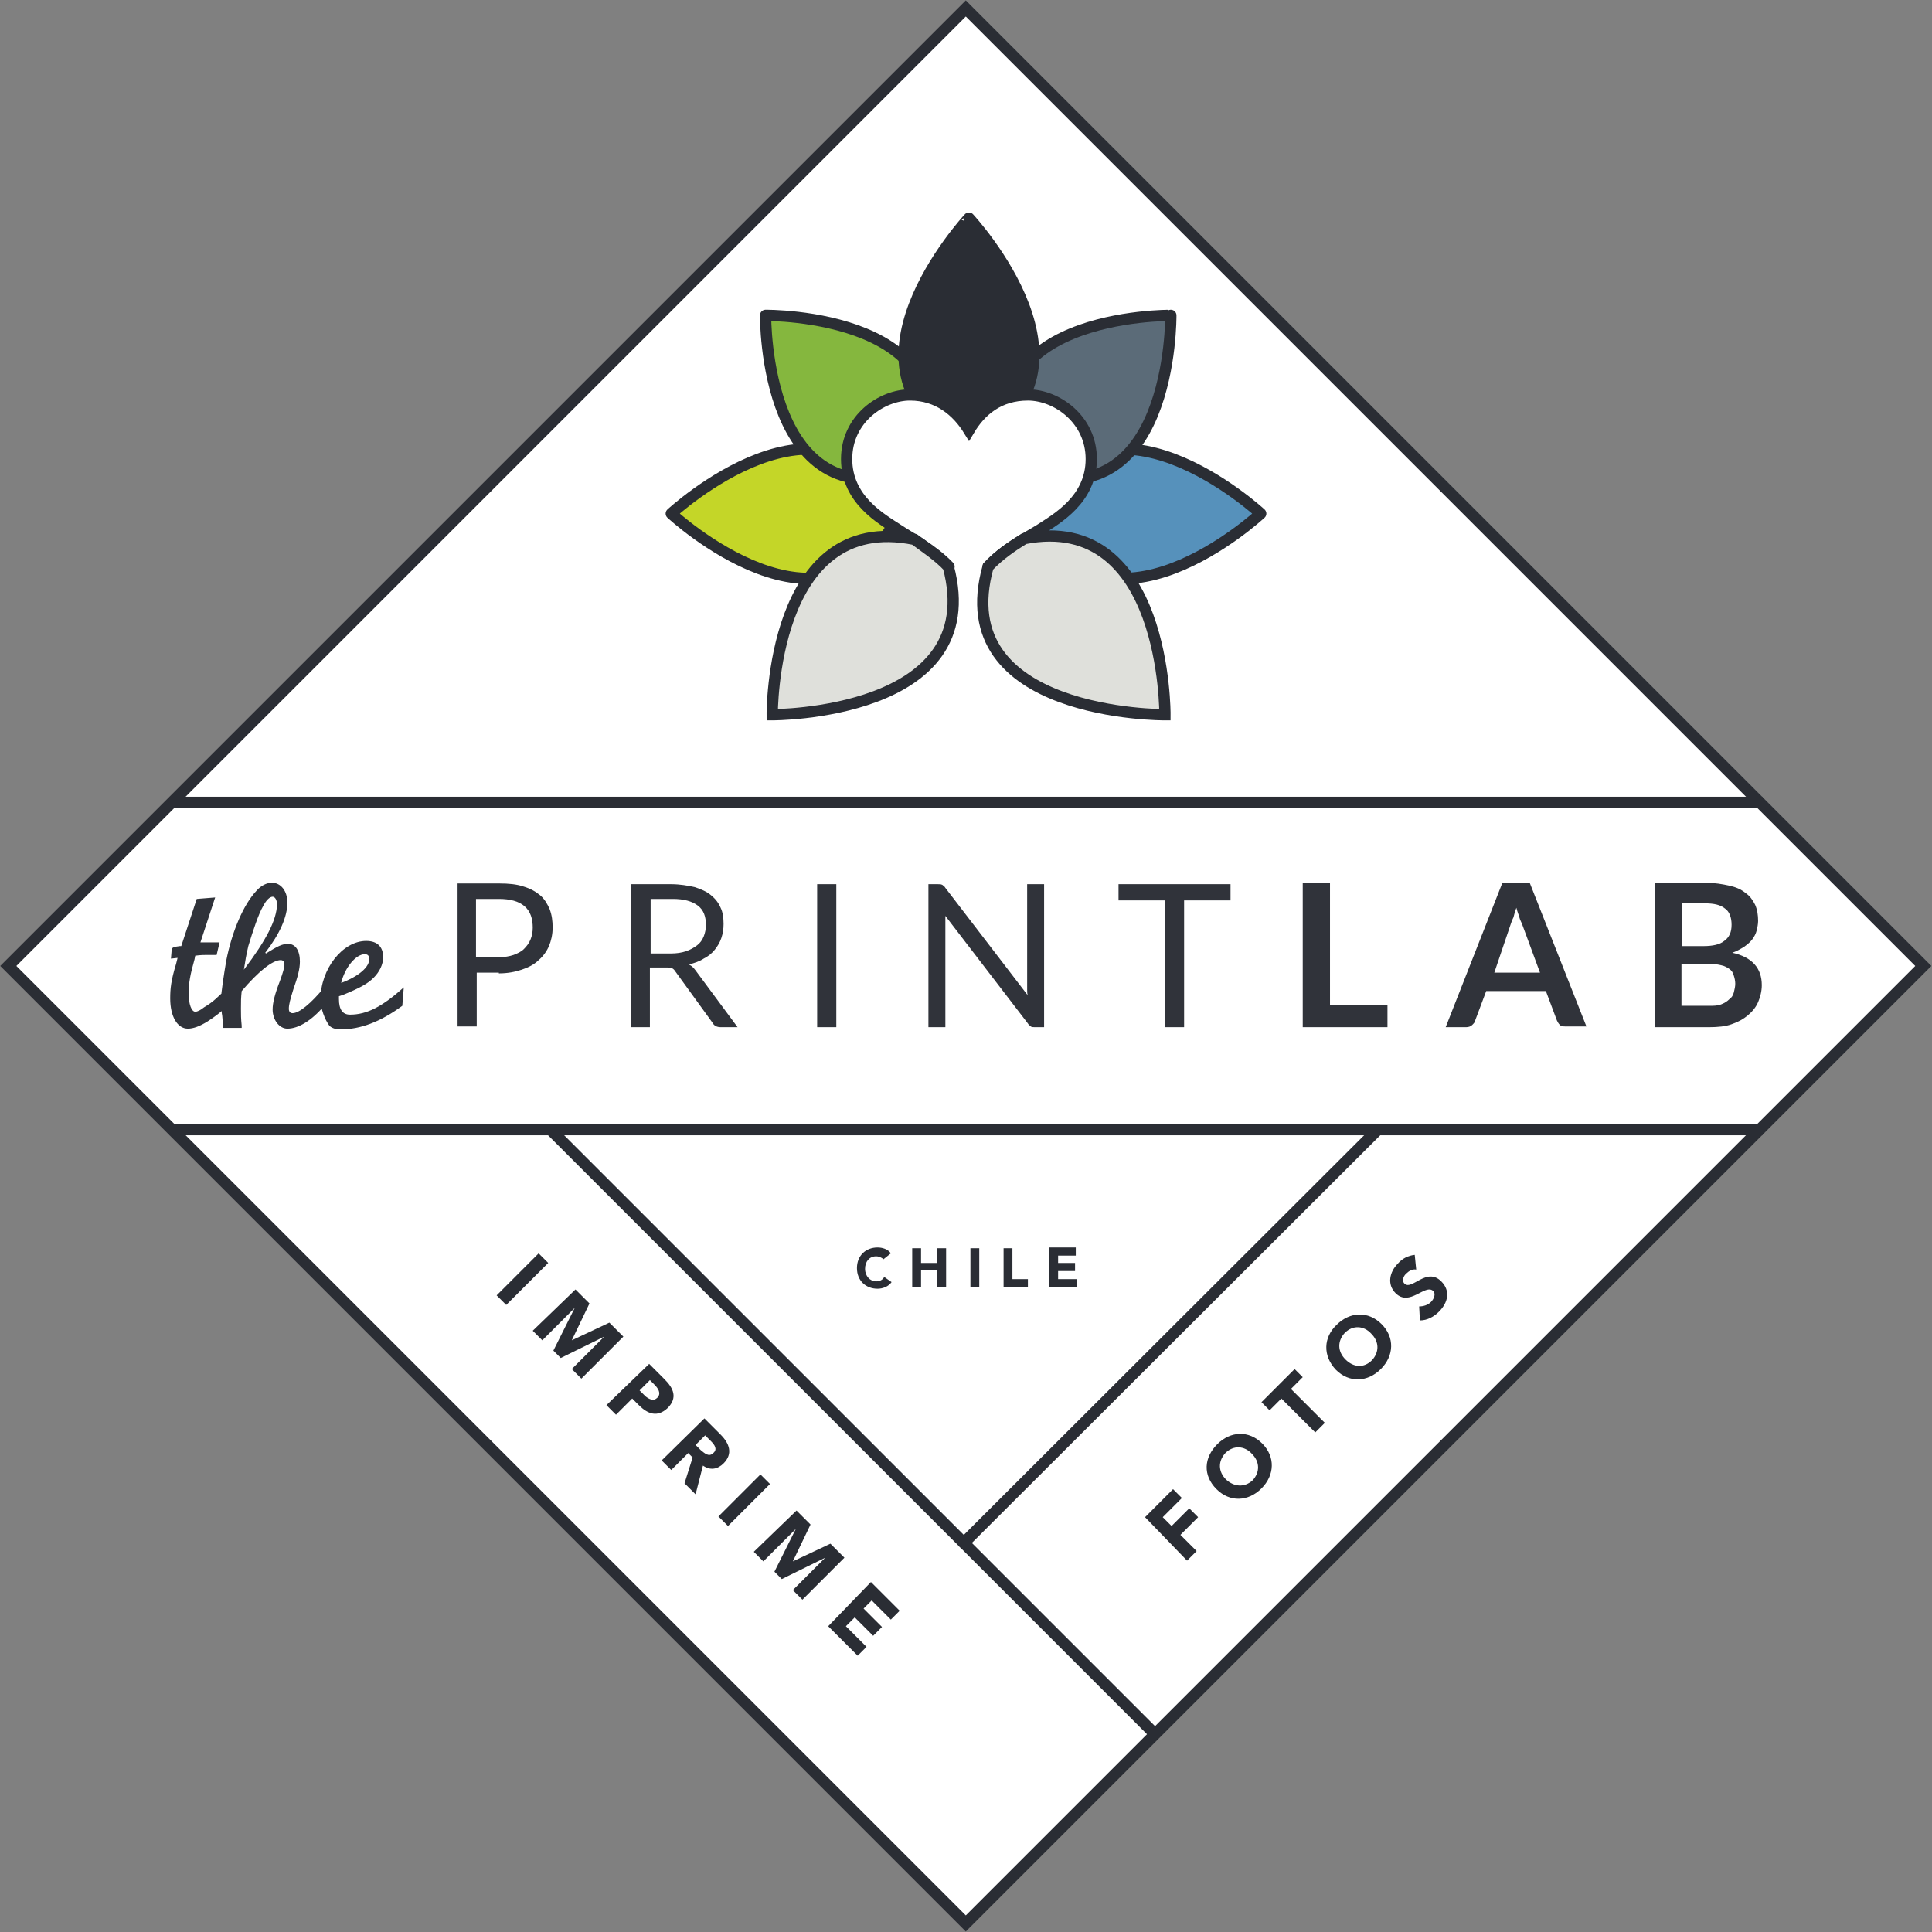 <?xml version="1.0" encoding="utf-8"?>
<!-- Generator: Adobe Illustrator 18.0.0, SVG Export Plug-In . SVG Version: 6.00 Build 0)  -->
<!DOCTYPE svg PUBLIC "-//W3C//DTD SVG 1.1//EN" "http://www.w3.org/Graphics/SVG/1.1/DTD/svg11.dtd">
<svg version="1.1" id="Layer_1" xmlns="http://www.w3.org/2000/svg" xmlns:xlink="http://www.w3.org/1999/xlink" x="0px" y="0px"
	 width="262.2px" height="262.2px" viewBox="0 0 262.2 262.2" enable-background="new 0 0 262.2 262.2" xml:space="preserve">
<rect x="0" y="0" width="262.2" height="262.2" fill="#808080" stroke="none"/>
<g>
	
		<rect x="39.2" y="39.2" transform="matrix(0.707 -0.707 0.707 0.707 -54.301 131.094)" fill="#FFFFFF" stroke="#2A2D34" stroke-width="1.547" width="183.8" height="183.8"/>
	<g>
		<path fill="#30333A" d="M228.3,122.6h3.1c1.2,0,2.1,0.2,2.7,0.7c0.6,0.4,0.9,1.2,0.9,2.2c0,1-0.3,1.7-1,2.2
			c-0.6,0.5-1.6,0.7-2.8,0.7h-2.9V122.6z M232,130.8c0.6,0,1.2,0.1,1.6,0.2c0.5,0.1,0.8,0.3,1.1,0.5c0.3,0.2,0.5,0.5,0.6,0.9
			c0.1,0.3,0.2,0.7,0.2,1.1c0,0.4-0.1,0.8-0.2,1.2c-0.1,0.4-0.3,0.7-0.6,0.9c-0.3,0.3-0.6,0.5-1.1,0.7c-0.5,0.2-1,0.2-1.7,0.2h-3.7
			v-5.7H232z M232,139.4c1.1,0,2.2-0.1,3-0.4c0.9-0.3,1.6-0.7,2.2-1.2c0.6-0.5,1.1-1.1,1.4-1.8c0.3-0.7,0.5-1.5,0.5-2.3
			c0-2.3-1.3-3.8-4-4.4c0.6-0.2,1.1-0.5,1.6-0.8c0.4-0.3,0.8-0.6,1.1-1c0.3-0.4,0.5-0.8,0.6-1.2c0.1-0.4,0.2-0.9,0.2-1.3
			c0-0.8-0.1-1.5-0.4-2.2c-0.3-0.6-0.7-1.2-1.3-1.6c-0.6-0.5-1.3-0.8-2.2-1c-0.9-0.2-2-0.4-3.3-0.4h-6.8v19.6H232z M205,125.5
			c0.1-0.3,0.2-0.6,0.4-1c0.1-0.4,0.2-0.8,0.4-1.3c0.1,0.5,0.3,0.9,0.4,1.3c0.1,0.4,0.3,0.7,0.4,1l2.4,6.5h-6.2L205,125.5z
			 M207.6,119.8h-3.7l-7.7,19.6h2.8c0.3,0,0.6-0.1,0.8-0.3c0.2-0.2,0.4-0.4,0.4-0.6l1.5-4h8.1l1.5,4c0.1,0.2,0.2,0.4,0.4,0.6
			c0.2,0.2,0.5,0.2,0.8,0.2h2.8L207.6,119.8z M180.4,119.8h-3.6v19.6h11.5v-3h-7.8V119.8z M151.8,120v2.2h6.3v17.2h2.6v-17.2h6.3
			V120H151.8z M127.3,120H126v19.4h2.3v-13.8c0-0.2,0-0.4,0-0.6c0-0.2,0-0.4,0-0.7l11.2,14.6c0.1,0.2,0.3,0.3,0.4,0.4
			c0.1,0.1,0.3,0.1,0.5,0.1h1.3V120h-2.3v13.8c0,0.2,0,0.4,0,0.6c0,0.2,0,0.5,0.1,0.7l-11.2-14.6c-0.1-0.2-0.3-0.3-0.4-0.4
			C127.7,120,127.6,120,127.3,120 M113.5,120h-2.6v19.4h2.6V120z M88.4,122h2.9c1.5,0,2.6,0.3,3.4,0.9c0.8,0.6,1.1,1.5,1.1,2.6
			c0,0.6-0.1,1.1-0.3,1.6c-0.2,0.5-0.5,0.9-0.9,1.2c-0.4,0.3-0.9,0.6-1.5,0.8c-0.6,0.2-1.3,0.3-2,0.3h-2.8V122z M90.4,131.3
			c0.4,0,0.6,0,0.8,0.1c0.2,0.1,0.3,0.2,0.5,0.5l5,6.9c0.2,0.4,0.6,0.6,1.1,0.6h2.3l-5.7-7.7c-0.3-0.4-0.5-0.6-0.9-0.8
			c0.7-0.2,1.4-0.4,2-0.8c0.6-0.3,1.1-0.7,1.5-1.2c0.4-0.5,0.7-1,0.9-1.6c0.2-0.6,0.3-1.2,0.3-1.9c0-0.8-0.1-1.6-0.4-2.2
			c-0.3-0.7-0.7-1.2-1.3-1.7c-0.6-0.5-1.3-0.8-2.2-1.1c-0.9-0.2-2-0.4-3.2-0.4h-5.5v19.4h2.6v-8.1H90.4z M64.6,122h3.1
			c1.5,0,2.7,0.3,3.5,1c0.8,0.7,1.1,1.7,1.1,2.9c0,0.6-0.1,1.1-0.3,1.6c-0.2,0.5-0.5,0.9-0.9,1.3c-0.4,0.4-0.9,0.6-1.4,0.8
			c-0.6,0.2-1.2,0.3-2,0.3h-3.1V122z M67.7,132.1c1.2,0,2.2-0.2,3.1-0.5c0.9-0.3,1.7-0.7,2.3-1.3c0.6-0.5,1.1-1.2,1.4-1.9
			c0.3-0.7,0.5-1.6,0.5-2.5c0-0.9-0.1-1.7-0.4-2.5c-0.3-0.7-0.7-1.4-1.3-1.9c-0.6-0.5-1.3-0.9-2.3-1.2c-0.9-0.3-2-0.4-3.2-0.4h-5.7
			v19.4h2.6v-7.3H67.7z"/>
		<path fill="#30333A" d="M54.8,134c-2.9,2.6-5,3.7-7.3,3.7c-1,0-1.5-0.7-1.5-2.1v-0.4l0.6-0.2c2.2-0.9,3.3-1.5,4.1-2.3
			c0.8-0.8,1.3-1.8,1.3-2.8c0-1.4-0.8-2.2-2.3-2.2c-3.2,0-6.2,3.8-6.2,7.9c0,1.3,0.6,2.8,1.2,3.6c0.3,0.3,0.8,0.5,1.5,0.5
			c2.7,0,5.4-1,8.4-3.2L54.8,134z M46.3,133.4c0.5-2.1,2-3.9,3.2-3.9c0.4,0,0.6,0.2,0.6,0.6C50.2,131.2,48.7,132.5,46.3,133.4
			L46.3,133.4z M32.8,139.5v-0.1v-0.2c-0.1-1-0.1-1.5-0.1-2.3c0-1.1,0-1.4,0.1-2.4c2.3-2.7,4.2-4.2,5.3-4.2c0.3,0,0.5,0.2,0.5,0.6
			c0,0.4-0.2,1.1-0.6,2.2c-0.7,1.8-1,3-1,3.9c0,1.4,0.9,2.6,2,2.6c1.5,0,3.3-1.1,5-3.1V134c-1.8,2.2-3.4,3.5-4.3,3.5
			c-0.3,0-0.5-0.2-0.5-0.6c0-0.6,0.2-1.3,0.6-2.6c0.6-1.7,0.9-2.8,0.9-3.8c0-1.5-0.6-2.4-1.6-2.4c-0.8,0-1.4,0.3-3,1.3l-0.1-0.1
			c2-2.6,3-4.9,3-6.8c0-1.6-0.9-2.7-2.1-2.7c-0.7,0-1.5,0.4-2.1,1.1c-1.7,1.8-3.3,5.4-4.1,9.5c-0.3,1.8-0.7,4.3-0.7,5.2
			c0,0.4,0.1,1,0.1,1.9c0.1,0.4,0.1,1.1,0.2,2L32.8,139.5z M33.1,131.6c0.2-1.3,0.3-1.9,0.6-3.2c0.6-2,1.4-4.4,2-5.4
			c0.4-0.8,0.9-1.3,1.3-1.3c0.3,0,0.6,0.4,0.6,1.1C37.5,124.9,36.2,127.5,33.1,131.6L33.1,131.6L33.1,131.6z M26.7,122l-2.1,6.4
			h-0.2c-0.8,0.1-1.1,0.2-1.1,0.5l-0.1,1.2l0.9-0.1l-0.2,0.8c-0.7,2.3-0.8,3.4-0.8,4.7c0,2.5,1,4.1,2.4,4.1c0.7,0,1.6-0.3,2.7-1
			c0.9-0.6,1.5-1,2.7-2.1V134c-1.3,1.3-2,2-3.2,2.7c-0.5,0.4-0.9,0.6-1.2,0.6c-0.5,0-0.9-1-0.9-2.5c0-1.3,0.2-2.5,0.8-4.6l0.1-0.5
			c0.8-0.1,1.2-0.1,1.7-0.1c0.4,0,0.7,0,1.2,0l0.4-1.7c-0.5,0-0.7,0-1,0c-0.3,0-0.8,0-1.3,0h-0.3l2-6.1L26.7,122z"/>
	</g>
	<line fill="none" stroke="#2A2D34" stroke-width="1.547" x1="23" y1="108.9" x2="239.2" y2="108.9"/>
	<line fill="none" stroke="#2A2D34" stroke-width="1.547" x1="23" y1="153.3" x2="239.2" y2="153.3"/>
	<line fill="none" stroke="#2A2D34" stroke-width="1.547" stroke-linecap="round" x1="74.8" y1="153.4" x2="156.3" y2="234.9"/>
	<line fill="none" stroke="#2A2D34" stroke-width="1.547" stroke-linecap="round" x1="186.8" y1="153.5" x2="130.8" y2="209.4"/>
	<g>
		<path fill="#5691BB" d="M140.2,69.7c9.6,19.8,30.9,0,30.9,0S149.8,50,140.2,69.7z"/>
		
			<path fill="none" stroke="#2A2D34" stroke-width="1.528" stroke-linecap="round" stroke-linejoin="round" stroke-miterlimit="10" d="
			M140.2,69.7c9.6,19.8,30.9,0,30.9,0S149.8,50,140.2,69.7z"/>
		<path fill="#C4D628" d="M122,69.7c-9.6,19.8-30.9,0-30.9,0S112.4,50,122,69.7z"/>
		
			<path fill="none" stroke="#2A2D34" stroke-width="1.528" stroke-linecap="round" stroke-linejoin="round" stroke-miterlimit="10" d="
			M122,69.7c-9.6,19.8-30.9,0-30.9,0S112.4,50,122,69.7z"/>
		<path fill="#85B73E" d="M124.7,63.6c8.1-21.1-20.8-20.8-20.8-20.8S103.6,71.7,124.7,63.6z"/>
		
			<path fill="none" stroke="#2A2D34" stroke-width="1.528" stroke-linecap="round" stroke-linejoin="round" stroke-miterlimit="10" d="
			M124.7,63.6c8.1-21.1-20.8-20.8-20.8-20.8S103.6,71.7,124.7,63.6z"/>
		<path fill="#5B6B78" d="M138.1,63.6c21.1,8.1,20.8-20.8,20.8-20.8S130,42.5,138.1,63.6z"/>
		
			<path fill="none" stroke="#2A2D34" stroke-width="1.528" stroke-linecap="round" stroke-linejoin="round" stroke-miterlimit="10" d="
			M138.1,63.6c21.1,8.1,20.8-20.8,20.8-20.8S130,42.5,138.1,63.6z"/>
		<path fill="#2A2D34" d="M131.5,60.5c19.8-9.6,0-30.9,0-30.9S111.7,50.9,131.5,60.5z"/>
		
			<path fill="none" stroke="#2A2D34" stroke-width="1.528" stroke-linecap="round" stroke-linejoin="round" stroke-miterlimit="10" d="
			M131.5,60.5c19.8-9.6,0-30.9,0-30.9S111.7,50.9,131.5,60.5z"/>
		<path fill="#FFFFFF" d="M134.1,76.9L134.1,76.9c2.2-2.4,5.4-4,7-5c2.3-1.5,7-4.1,7-9.6c0-5.4-4.7-8.7-8.6-8.7
			c-3.9,0-6.4,2.1-8,4.8c-1.6-2.6-4.2-4.8-8-4.8s-8.6,3.2-8.6,8.7c0,5.5,4.7,8.1,7,9.6c1.5,1,4.7,2.7,6.9,5"/>
		<path fill="none" stroke="#2A2D34" stroke-width="1.528" stroke-linecap="round" stroke-miterlimit="10" d="M134.1,76.9
			L134.1,76.9c2.2-2.4,5.4-4,7-5c2.3-1.5,7-4.1,7-9.6c0-5.4-4.7-8.7-8.6-8.7c-3.9,0-6.4,2.1-8,4.8c-1.6-2.6-4.2-4.8-8-4.8
			s-8.6,3.2-8.6,8.7c0,5.5,4.7,8.1,7,9.6c1.5,1,4.7,2.7,6.9,5"/>
		<path fill="#DFE0DB" d="M158.1,97c0,0-29.7,0.2-24-20.1c1.5-1.6,3.3-2.8,4.9-3.8C158.3,69.3,158.1,97,158.1,97"/>
		<path fill="none" stroke="#2A2D34" stroke-width="1.528" stroke-linecap="round" stroke-miterlimit="10" d="M158.1,97
			c0,0-29.7,0.2-24-20.1c1.5-1.6,3.3-2.8,4.9-3.8C158.3,69.3,158.1,97,158.1,97z"/>
		<path fill="#DFE0DB" d="M128.7,76.9L128.7,76.9c5.4,20.2-23.9,20.1-23.9,20.1s-0.2-27.8,19.3-23.8
			C125.6,74.3,127.4,75.5,128.7,76.9"/>
		<path fill="none" stroke="#2A2D34" stroke-width="1.528" stroke-linecap="round" stroke-miterlimit="10" d="M128.7,76.9
			L128.7,76.9c5.4,20.2-23.9,20.1-23.9,20.1s-0.2-27.8,19.3-23.8C125.6,74.3,127.4,75.5,128.7,76.9z"/>
		<path fill="#2A2D34" d="M112.4,220.7l4,4l1.2-1.2l-2.8-2.8l1.2-1.2l2.5,2.5l1.2-1.2l-2.5-2.5l1.1-1.1l2.6,2.6l1.2-1.2l-3.9-3.9
			L112.4,220.7z M102.3,210.6l1.3,1.3l4.4-4.4l0,0l-2.9,5.8l1,1l5.9-2.9l0,0l-4.4,4.4l1.3,1.3l5.7-5.7l-1.9-1.9l-5.1,2.4l0,0l2.4-5
			l-1.9-1.9L102.3,210.6z M97.5,205.8l1.3,1.3l5.7-5.7l-1.3-1.3L97.5,205.8z M95.7,194.8l0.8,0.8c0.5,0.5,0.9,1.1,0.3,1.6
			c-0.6,0.6-1.2,0-1.7-0.4l-0.7-0.7L95.7,194.8z M89.8,198.2l1.3,1.3l2.3-2.3l0.6,0.6l-1.1,3.5l1.5,1.5l1-3.9c1,0.7,2,0.5,2.8-0.3
			c1.3-1.3,0.8-2.7-0.4-3.9l-2.2-2.2L89.8,198.2z M88.2,187.3l0.6,0.6c0.5,0.5,1,1.2,0.4,1.8c-0.5,0.5-1.1,0.2-1.6-0.2l-0.8-0.8
			L88.2,187.3z M82.3,190.7l1.3,1.3l2.2-2.2l0.9,0.9c1.2,1.2,2.5,1.7,3.9,0.4c1.4-1.4,0.8-2.7-0.4-3.9l-2.1-2.1L82.3,190.7z
			 M72.3,180.6l1.3,1.3l4.4-4.4l0,0l-2.9,5.8l1,1l5.9-2.9l0,0l-4.4,4.4l1.3,1.3l5.7-5.7l-1.9-1.9l-5.1,2.4l0,0l2.4-5l-1.9-1.9
			L72.3,180.6z M67.4,175.8l1.3,1.3l5.7-5.7l-1.3-1.3L67.4,175.8z"/>
		<path fill="#2A2D34" d="M142.4,174.7h3.7v-1.1h-2.5v-1.1h2.3v-1.1h-2.3v-1h2.4v-1.1h-3.6V174.7z M136.2,174.7h3.3v-1.1h-2.1v-4.2
			h-1.2V174.7z M131.7,174.7h1.2v-5.3h-1.2V174.7z M123.8,174.7h1.2v-2.3h2.2v2.3h1.2v-5.3h-1.2v2H125v-2h-1.2V174.7z M120.9,170.1
			c-0.4-0.6-1.2-0.8-1.8-0.8c-1.6,0-2.8,1.1-2.8,2.8c0,1.7,1.2,2.8,2.8,2.8c0.7,0,1.5-0.3,1.9-0.9l-1-0.7c-0.2,0.4-0.6,0.6-1.1,0.6
			c-0.8,0-1.5-0.7-1.5-1.7c0-1,0.6-1.7,1.5-1.7c0.4,0,0.8,0.2,1,0.4L120.9,170.1z"/>
		<path fill="#2A2D34" d="M192,170.3c-0.9,0.1-1.7,0.5-2.3,1.2c-1.1,1.1-1.5,2.8-0.3,4c1.9,1.9,4-1.3,5.1-0.3
			c0.4,0.4,0.1,1.1-0.3,1.5c-0.4,0.4-1,0.6-1.6,0.6l0.1,1.9c1,0,1.9-0.5,2.6-1.2c1.2-1.2,1.6-2.8,0.3-4.1c-2-2-4,1.3-5,0.3
			c-0.4-0.4-0.1-1.1,0.3-1.4c0.3-0.3,0.8-0.6,1.3-0.5L192,170.3z M182.6,184.5c-1.1-1.1-1.1-2.5-0.1-3.6c1.1-1.1,2.6-1,3.6,0.1
			c1.1,1.1,1.1,2.5,0.1,3.6C185.1,185.7,183.7,185.6,182.6,184.5 M181.3,185.9c1.8,1.8,4.3,1.7,6.1-0.1c1.8-1.8,1.9-4.3,0.1-6.1
			c-1.8-1.8-4.3-1.7-6.1,0.1C179.6,181.5,179.5,184,181.3,185.9 M178.5,194.4l1.3-1.3l-4.6-4.6l1.6-1.6l-1.1-1.1l-4.5,4.5l1.1,1.1
			l1.6-1.6L178.5,194.4z M166.4,200.8c-1.1-1.1-1.1-2.5-0.1-3.6c1.1-1.1,2.6-1,3.6,0.1c1.1,1.1,1.1,2.5,0.1,3.6
			C168.9,201.9,167.5,201.8,166.4,200.8 M165.1,202.1c1.8,1.8,4.3,1.7,6.1-0.1c1.8-1.8,1.9-4.3,0.1-6.1c-1.8-1.8-4.3-1.7-6.1,0.1
			C163.4,197.8,163.2,200.2,165.1,202.1 M161.1,211.8l1.3-1.3l-2.2-2.2l2.4-2.4l-1.2-1.2l-2.4,2.4l-1.2-1.2l2.6-2.6l-1.2-1.2
			l-3.8,3.8L161.1,211.8z"/>
	</g>
</g>
</svg>
